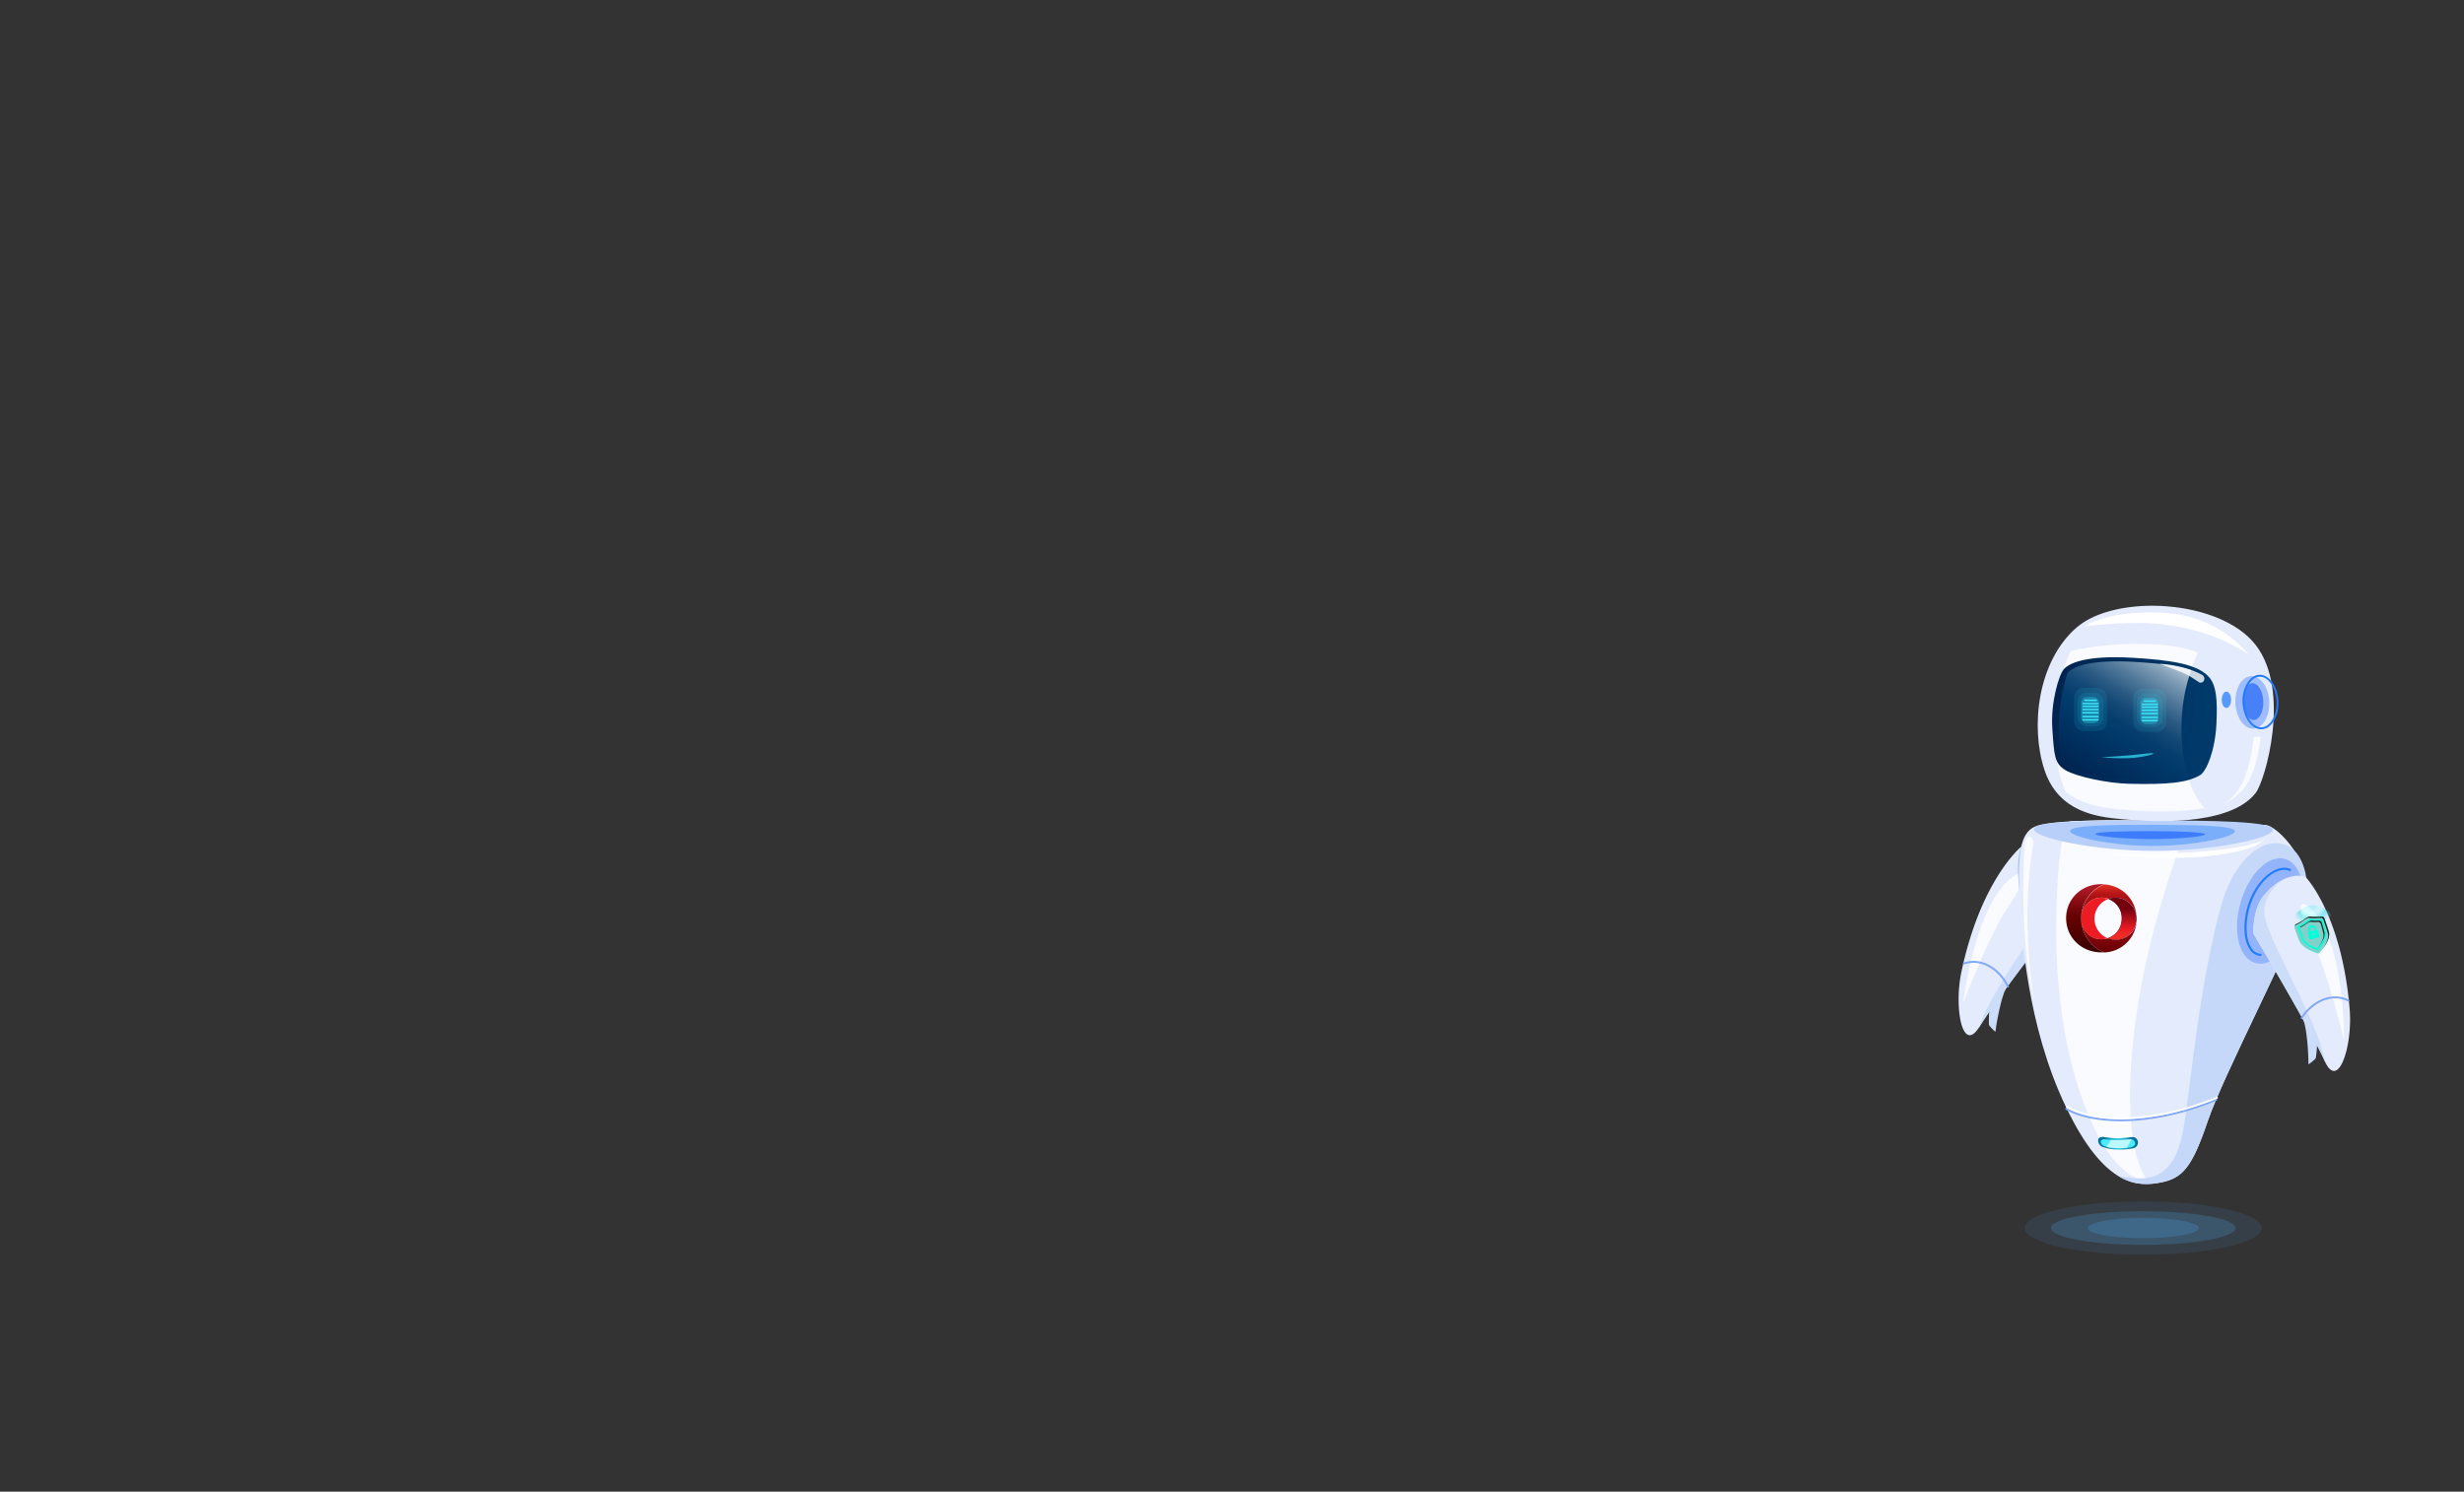 <svg xmlns="http://www.w3.org/2000/svg" xmlns:xlink="http://www.w3.org/1999/xlink" width="1024" height="620" viewBox="0 0 1024 620">
  <rect x="0" y="0" width="1024" height="620" fill="#333333" stroke="none"/>
  <defs>
    <style>
      .cls-1 {
        isolation: isolate;
      }

      .cls-2 {
        fill: none;
      }

      .cls-3, .cls-4 {
        fill: #51b2fb;
      }

      .cls-3, .cls-32 {
        opacity: 0.1;
      }

      .cls-4 {
        opacity: 0.2;
      }

      .cls-5 {
        fill: #e3ebfc;
      }

      .cls-6 {
        fill: #ccddfa;
      }

      .cls-7 {
        fill: #fafbff;
      }

      .cls-8 {
        fill: #80a7f6;
      }

      .cls-9 {
        fill: #9fbcfb;
      }

      .cls-10 {
        fill: #b8d0f9;
      }

      .cls-11, .cls-29, .cls-31 {
        fill: #207bff;
      }

      .cls-11, .cls-37 {
        opacity: 0.4;
      }

      .cls-12 {
        fill: #004bff;
        opacity: 0.5;
        mix-blend-mode: multiply;
      }

      .cls-13 {
        fill: #c5d8fa;
      }

      .cls-14 {
        fill: url(#_ÂÁ_Ï_ÌÌ_È_ËÂÌÚ_30);
      }

      .cls-15 {
        fill: #4aebff;
      }

      .cls-16, .cls-30 {
        fill: #fff;
      }

      .cls-17 {
        fill: #bef9ff;
      }

      .cls-18 {
        fill: url(#linear-gradient);
      }

      .cls-19 {
        fill: #ec1c24;
      }

      .cls-20 {
        fill: url(#linear-gradient-2);
      }

      .cls-21 {
        fill: url(#linear-gradient-3);
      }

      .cls-22 {
        fill: url(#linear-gradient-4);
      }

      .cls-23 {
        fill: url(#linear-gradient-5);
      }

      .cls-24 {
        fill: url(#linear-gradient-6);
      }

      .cls-25 {
        fill: url(#linear-gradient-7);
      }

      .cls-26 {
        fill: url(#_ÂÁ_Ï_ÌÌ_È_ËÂÌÚ_14);
      }

      .cls-27 {
        fill: url(#_ÂÁ_Ï_ÌÌ_È_ËÂÌÚ_18);
      }

      .cls-28 {
        fill: #4880f8;
      }

      .cls-30 {
        opacity: 0.8;
      }

      .cls-31 {
        opacity: 0.72;
      }

      .cls-32, .cls-33, .cls-34, .cls-35 {
        fill: #3ae6fb;
      }

      .cls-33 {
        opacity: 0.3;
      }

      .cls-35 {
        opacity: 0.7;
      }

      .cls-36 {
        fill: #93b4fb;
      }

      .cls-37 {
        mix-blend-mode: lighten;
        fill: url(#radial-gradient);
      }

      .cls-38 {
        fill: #00ffda;
      }

      .cls-39 {
        fill: #7fd1ca;
      }

      .cls-40 {
        fill: #1e1e1e;
      }
    </style>
    <radialGradient id="_ÂÁ_Ï_ÌÌ_È_ËÂÌÚ_30" data-name="¡ÂÁ˚ÏˇÌÌ˚È „‡‰ËÂÌÚ 30" cx="5231.07" cy="475.66" r="6.14" gradientTransform="matrix(-1, 0, 0, 1, 6110.81, 0)" gradientUnits="userSpaceOnUse">
      <stop offset="0" stop-color="#4aebff"/>
      <stop offset="1" stop-color="#00709e"/>
    </radialGradient>
    <linearGradient id="linear-gradient" x1="874.79" y1="368.41" x2="874.79" y2="402.27" gradientTransform="translate(1.11)" gradientUnits="userSpaceOnUse">
      <stop offset="0.02" stop-color="#dd2a21"/>
      <stop offset="0.06" stop-color="#c8201b"/>
      <stop offset="0.1" stop-color="#b71717"/>
      <stop offset="0.15" stop-color="#ac1113"/>
      <stop offset="0.22" stop-color="#a50e12"/>
      <stop offset="0.43" stop-color="#a30d11"/>
      <stop offset="0.79" stop-color="#6b0006"/>
    </linearGradient>
    <linearGradient id="linear-gradient-2" x1="864.96" y1="369.92" x2="864.96" y2="394.22" gradientTransform="translate(1.11)" gradientUnits="userSpaceOnUse">
      <stop offset="0" stop-color="#ad1a27"/>
      <stop offset="0.08" stop-color="#9e151f"/>
      <stop offset="0.28" stop-color="#7d090e"/>
      <stop offset="0.44" stop-color="#680304"/>
      <stop offset="0.56" stop-color="#610000"/>
      <stop offset="0.73" stop-color="#520000"/>
      <stop offset="1" stop-color="#3f0000"/>
    </linearGradient>
    <linearGradient id="linear-gradient-3" x1="68.42" y1="382.43" x2="84.49" y2="382.43" gradientTransform="matrix(-1, 0, 0, 1, 971.64, 0)" gradientUnits="userSpaceOnUse">
      <stop offset="0" stop-color="#be1349"/>
      <stop offset="0.24" stop-color="#be124e"/>
      <stop offset="0.25" stop-color="#be124e"/>
      <stop offset="1" stop-color="#7a0025"/>
    </linearGradient>
    <linearGradient id="linear-gradient-4" x1="63.54" y1="390.51" x2="84.56" y2="390.51" gradientTransform="matrix(-1, 0, 0, 1, 971.64, 0)" gradientUnits="userSpaceOnUse">
      <stop offset="0" stop-color="#282881"/>
      <stop offset="0.27" stop-color="#26257d"/>
      <stop offset="0.55" stop-color="#1f1b70"/>
      <stop offset="0.84" stop-color="#150c5b"/>
      <stop offset="1" stop-color="#0d004c"/>
    </linearGradient>
    <linearGradient id="linear-gradient-5" x1="68.51" y1="390.51" x2="84.49" y2="390.51" xlink:href="#linear-gradient-3"/>
    <linearGradient id="linear-gradient-6" x1="71.75" y1="382.36" x2="91.83" y2="382.36" xlink:href="#linear-gradient-4"/>
    <linearGradient id="linear-gradient-7" x1="880.29" y1="389.7" x2="880.29" y2="378.2" gradientTransform="translate(1.11)" gradientUnits="userSpaceOnUse">
      <stop offset="0" stop-color="#ed2d24"/>
      <stop offset="0.12" stop-color="#ed2824"/>
      <stop offset="0.25" stop-color="#ec1c24"/>
      <stop offset="1" stop-color="#74020d"/>
    </linearGradient>
    <linearGradient id="_ÂÁ_Ï_ÌÌ_È_ËÂÌÚ_14" data-name="¡ÂÁ˚ÏˇÌÌ˚È „‡‰ËÂÌÚ 14" x1="5144.69" y1="547.95" x2="5213.02" y2="547.95" gradientTransform="matrix(-1, -0.05, -0.05, 1, 6086.16, 13.43)" gradientUnits="userSpaceOnUse">
      <stop offset="0" stop-color="#003a6b"/>
      <stop offset="1" stop-color="#00204c"/>
    </linearGradient>
    <linearGradient id="_ÂÁ_Ï_ÌÌ_È_ËÂÌÚ_18" data-name="¡ÂÁ˚ÏˇÌÌ˚È „‡‰ËÂÌÚ 18" x1="5209.2" y1="271.65" x2="5243.82" y2="329.98" gradientTransform="matrix(-1, 0, 0, 1, 6110.81, 0)" gradientUnits="userSpaceOnUse">
      <stop offset="0" stop-color="#cbd7e1"/>
      <stop offset="0.05" stop-color="#aec0d0"/>
      <stop offset="0.15" stop-color="#7998b2"/>
      <stop offset="0.26" stop-color="#4e7698"/>
      <stop offset="0.35" stop-color="#2c5c85"/>
      <stop offset="0.44" stop-color="#144976"/>
      <stop offset="0.53" stop-color="#053e6e"/>
      <stop offset="0.6" stop-color="#003a6b"/>
      <stop offset="1" stop-color="#00204c"/>
    </linearGradient>
    <radialGradient id="radial-gradient" cx="4053.28" cy="611.07" r="13" gradientTransform="matrix(-0.74, 0.02, 0.02, 0.82, 3947.45, -206.49)" gradientUnits="userSpaceOnUse">
      <stop offset="0" stop-color="#00ddde" stop-opacity="0.52"/>
      <stop offset="0.09" stop-color="#2de6e7" stop-opacity="0.65"/>
      <stop offset="0.2" stop-color="#63f1f1" stop-opacity="0.8"/>
      <stop offset="0.3" stop-color="#8af8f9" stop-opacity="0.91"/>
      <stop offset="0.38" stop-color="#a2fdfd" stop-opacity="0.98"/>
      <stop offset="0.43" stop-color="#abffff"/>
      <stop offset="0.46" stop-color="#9ffcfd"/>
      <stop offset="0.51" stop-color="#7ff6f6"/>
      <stop offset="0.58" stop-color="#4aebeb"/>
      <stop offset="0.66" stop-color="#03dcdd"/>
      <stop offset="0.66" stop-color="#00dbdc"/>
      <stop offset="0.69" stop-color="#08dcdd" stop-opacity="0.97"/>
      <stop offset="0.74" stop-color="#1fdfe0" stop-opacity="0.88"/>
      <stop offset="0.8" stop-color="#44e5e5" stop-opacity="0.73"/>
      <stop offset="0.87" stop-color="#78eced" stop-opacity="0.53"/>
      <stop offset="0.94" stop-color="#baf5f6" stop-opacity="0.27"/>
      <stop offset="1" stop-color="#fff" stop-opacity="0"/>
    </radialGradient>
  </defs>
  <title>robot</title>
  <g class="cls-1">
    <g id="robot">
      <g id="fondo">
        <rect class="cls-2" width="1024" height="620"/>
      </g>
      <g id="sombra">
        <ellipse class="cls-3" cx="890.69" cy="510.42" rx="49.25" ry="11.06"/>
        <path class="cls-4" d="M851.83,510.92c0,3.88,17.18,7,38.36,7s38.37-3.15,38.37-7-17.18-7-38.37-7S851.83,507,851.83,510.92Z" transform="translate(0.5 -0.5)"/>
        <path class="cls-4" d="M867.09,510.92c0,2.34,10.35,4.23,23.1,4.23s23.1-1.89,23.1-4.23-10.34-4.23-23.1-4.23S867.09,508.58,867.09,510.92Z" transform="translate(0.5 -0.5)"/>
      </g>
      <g id="brazoIzquierdo">
        <g>
          <path class="cls-5" d="M814.59,404.65c7.2-34.21,21.16-48.8,24.44-51.83a2.79,2.79,0,0,1,1.75-.76c2.43-.16,8.7.47,14.87,9.57,4.25,6.29,2.77,16.45,2.39,16.94-4,5.13-29.12,37.43-35.8,48.49C815,439.09,811.52,419.27,814.59,404.65Z" transform="translate(0.5 -0.5)"/>
          <path class="cls-6" d="M855.68,361.67a28.21,28.21,0,0,0-5.85-6.5c.67.81,1.33,1.69,2,2.68,5.37,7.93,2.79,13.3.9,17C846,388,826.79,412.38,821.85,427.77l.43-.67c6.67-11.06,31.8-43.37,35.8-48.49C858.46,378.11,859.94,368,855.68,361.67Z" transform="translate(0.5 -0.5)"/>
          <path class="cls-7" d="M836.1,364.85c-16.1,11.59-20.79,52.81-20.79,52.81s10.65-28.37,18.74-40.21S841.6,360.89,836.1,364.85Z" transform="translate(0.5 -0.5)"/>
          <path class="cls-6" d="M826.26,420.43a44.45,44.45,0,0,0-.19,5.95c.07.54,2.7,3.18,2.73,2.9.2-2.49,2.44-15.42,4.82-18.71C834.47,409.41,826.35,418,826.26,420.43Z" transform="translate(0.5 -0.5)"/>
          <path class="cls-8" d="M833.91,411a.41.41,0,0,1-.32-.23c-3-6.56-10.3-12.08-17.83-9.39a.4.4,0,0,1-.51-.24.41.41,0,0,1,.24-.51c8-2.84,15.65,2.93,18.83,9.8a.4.4,0,0,1-.2.53A.52.52,0,0,1,833.91,411Z" transform="translate(0.5 -0.5)"/>
        </g>
        <path class="cls-9" d="M838.46,368c.92,10.68,5.4,19,10,18.62s7.57-9.38,6.64-20.06-5.39-18.87-10-18.63C838.45,348.31,837.53,357.35,838.46,368Z" transform="translate(0.5 -0.5)"/>
      </g>
      <g id="torso">
        <path class="cls-5" d="M940.73,343.37c4.77-.31,21.58,16.56,16.52,32.93s-33.72,71-40.21,90.11S906.66,490.24,897.43,492s-23.18,2.37-39.35-31.39-18.65-71.68-19.39-89.7,1.15-25.16,7.45-27.22C860.82,338.88,940.73,343.37,940.73,343.37Z" transform="translate(0.5 -0.5)"/>
        <path class="cls-7" d="M864.61,456.61c-12.54-35.51-11-73.69-9.87-91.78.78-12,2.2-19.12,5-22.93,13.35-.75,32.86-.42,49.39.11-8.84,23.32-21.91,62.58-24.08,103-1.45,27,2.28,40.17,7.44,46.92C884,490.29,873.93,483,864.61,456.61Z" transform="translate(0.5 -0.5)"/>
        <path class="cls-10" d="M844.74,345.17c0,3.5,24.73,8.94,49.68,9s49.7-5.31,49.7-8.81-24.73-3.82-49.68-3.86S844.74,341.67,844.74,345.17Z" transform="translate(0.5 -0.5)"/>
        <path class="cls-11" d="M859.82,345.89c0,2.42,17,6.18,34.22,6.21s34.24-3.68,34.24-6.1-17-2.64-34.22-2.67S859.83,343.47,859.82,345.89Z" transform="translate(0.5 -0.5)"/>
        <path class="cls-12" d="M870.28,347.14c0,.93,11.75,2.1,23.2,2.12s22.41-1.11,22.41-2-11-1.29-22.41-1.31S870.28,346.22,870.28,347.14Z" transform="translate(0.5 -0.5)"/>
        <path class="cls-13" d="M906.77,470.37c2.66-14.32,6.61-61.13,16-94.16,4.71-16.56,15.81-28.24,26.56-24.54,7.63,2.63,10.64,15.78,7.9,24.63-5.06,16.36-33.72,71-40.21,90.11S906.66,490.24,897.43,492c-4.75.89-10.76,1.48-17.67-2.76C889.11,490.69,902.38,494.07,906.77,470.37Z" transform="translate(0.5 -0.5)"/>
        <path class="cls-14" d="M873.75,477.34a17.08,17.08,0,0,0,5.68.93,26.41,26.41,0,0,0,6.37-.46,2.56,2.56,0,0,0,2.22-2.37h0a2.3,2.3,0,0,0-2.23-2.35s-4.89.54-6.09.53a44,44,0,0,1-6.17-.58c-1.23,0-2.38.36-2,2.12A3.08,3.08,0,0,0,873.75,477.34Z" transform="translate(0.5 -0.5)"/>
        <path class="cls-15" d="M874.53,477.07a17.41,17.41,0,0,0,4.92.67,28,28,0,0,0,5.5-.33c1-.22,1.92-.76,1.92-1.69h0a1.83,1.83,0,0,0-1.93-1.68s-4.23.39-5.26.38a43.49,43.49,0,0,1-5.34-.41c-1.06,0-2.05.26-1.73,1.51C872.76,476.1,873.25,476.68,874.53,477.07Z" transform="translate(0.5 -0.5)"/>
        <path class="cls-8" d="M880.81,466.54c11.24,0,25-2.44,39.89-8.55a.39.39,0,0,0-.3-.73c-27.71,11.38-51.54,9.94-62,3.78a.4.4,0,0,0-.55.14.39.39,0,0,0,.14.54C863,464.65,870.91,466.54,880.81,466.54Z" transform="translate(0.5 -0.5)"/>
        <path class="cls-16" d="M881.1,465.65c11.24,0,25-2.44,39.89-8.55a.4.4,0,0,0,.22-.52.4.4,0,0,0-.52-.21c-27.7,11.38-51.54,9.94-62,3.78a.38.38,0,0,0-.54.14.39.39,0,0,0,.14.54C863.28,463.76,871.21,465.65,881.1,465.65Z" transform="translate(0.5 -0.5)"/>
        <path class="cls-7" d="M840.79,352.6c-2.13,43.28,4.11,63.77,4.11,63.77s-6-32.71-.46-64.32C845.19,347.72,841.12,345.84,840.79,352.6Z" transform="translate(0.5 -0.5)"/>
        <path class="cls-16" d="M940.31,349.58s-4.92,3-22.93,4.63-41.72,1.36-41.72,1.36,21.85,2.89,41.8.74S940.31,349.58,940.31,349.58Z" transform="translate(0.5 -0.5)"/>
        <path class="cls-17" d="M876.8,474.28c.87.08,1.88.14,2.88.14s5.26-.38,5.26-.38a2.58,2.58,0,0,1,.4,0l-1.94,3.54a38.11,38.11,0,0,1-3.95.12,17.85,17.85,0,0,1-4.58-.58Z" transform="translate(0.5 -0.5)"/>
        <g>
          <path class="cls-18" d="M864.43,382.26A15.3,15.3,0,0,1,874,368.09c.58.05,1.15.12,1.71.22a14.08,14.08,0,0,1,11.7,13.41c0,.15,0,.31,0,.46v.16h0a8.72,8.72,0,0,0-11.57-8.23c.86-.31.83-.31,0,0a8.26,8.26,0,0,0-2.94-.52,8.36,8.36,0,0,0-8.33,8.64v.08a8.22,8.22,0,0,0,8.25,8.56,8.47,8.47,0,0,0,2.69-.44,8.7,8.7,0,0,0,12-7.95,14,14,0,0,1-11.62,13.7c-.58.1-1.18.17-1.78.22A15.29,15.29,0,0,1,864.43,382.26Z" transform="translate(0.5 -0.5)"/>
          <path class="cls-19" d="M869.94,382.36a8.71,8.71,0,0,0,5.49,8.1,8.47,8.47,0,0,1-2.69.44,8.22,8.22,0,0,1-8.25-8.56v-.08a8.36,8.36,0,0,1,8.33-8.64,8.26,8.26,0,0,1,2.94.52c.88-.33.91-.33,0,0A8.71,8.71,0,0,0,869.94,382.36Z" transform="translate(0.5 -0.5)"/>
          <path class="cls-20" d="M872.74,368c.41,0,.82,0,1.22,0a15.29,15.29,0,0,0,0,28.34c-.39,0-.77,0-1.16,0-8.48,0-14.65-6.4-14.65-14.21v-.08C858.17,374.37,864.26,368,872.74,368Z" transform="translate(0.5 -0.5)"/>
          <path class="cls-21" d="M887.38,382.36v0Z" transform="translate(0.5 -0.5)"/>
          <path class="cls-22" d="M875.66,390.38Z" transform="translate(0.5 -0.5)"/>
          <path class="cls-23" d="M875.66,390.38Z" transform="translate(0.5 -0.5)"/>
          <path class="cls-24" d="M878.66,391.09a8.68,8.68,0,0,1-3.23-.63l.23-.08h0a8.49,8.49,0,0,0,5.62-8.12v-.08a8.35,8.35,0,0,0-5.52-8l0,0a8.72,8.72,0,0,1,11.57,8.23v.16A8.72,8.72,0,0,1,878.66,391.09Z" transform="translate(0.5 -0.5)"/>
          <path class="cls-25" d="M878.66,391.09a8.68,8.68,0,0,1-3.23-.63l.23-.08h0a8.49,8.49,0,0,0,5.62-8.12v-.08a8.35,8.35,0,0,0-5.52-8l0,0a8.72,8.72,0,0,1,11.57,8.23v.16A8.72,8.72,0,0,1,878.66,391.09Z" transform="translate(0.5 -0.5)"/>
        </g>
      </g>
      <g id="cabeza">
        <g>
          <path class="cls-5" d="M936.94,330.06c-11.35,14.62-46.11,11.83-55.79,10.91s-26.09-2.62-32-20.44-2.95-45,13.29-59.16,59.73-11.83,74.5,7.22S940.88,325,936.94,330.06Z" transform="translate(0.5 -0.5)"/>
          <path class="cls-16" d="M933.94,272.48c-.65-.23-14.07-10.66-38.37-12.75-8.36-.71-21.4,0-29.77,1.16.83-.88,12.85-7.82,37.64-5.24A48.93,48.93,0,0,1,933.94,272.48Z" transform="translate(0.5 -0.5)"/>
          <path class="cls-7" d="M889.76,268.16c7.82.13,15.66.68,23,3.48l.17.07c-7.66,16.21-8.29,37.34-3.8,52.44a31.69,31.69,0,0,0,6.51,12.24c-13.52,2.39-28.65,1.15-34.53.59-6.4-.61-15.75-1.56-23-7.29a36.13,36.13,0,0,1-2.12-5.54c-4.54-15.3-3.84-36.78,4.11-53.07A125.76,125.76,0,0,1,889.76,268.16Z" transform="translate(0.5 -0.5)"/>
          <path class="cls-26" d="M918.05,282.56c-4.51-6.14-16.8-7.74-32.21-8.66-19.87-1.18-26.59,2.41-28.62,4.71s-5.55,13.71-4.8,24.8.88,14.43,5.45,17.19,17.74,5.46,26.26,5.66c16.13.4,24.26-.39,29.66-3.56,2.76-1.62,6.26-10.34,6.81-21.1S920.38,285.74,918.05,282.56Z" transform="translate(0.5 -0.5)"/>
          <path class="cls-27" d="M886.4,275.61c9.57.56,17.88,1.39,23.73,3.45-5.12,14.2-5.15,31.05-1.35,43.51,0,.14.09.28.14.42-5.11,1.48-12.43,1.83-24.17,1.55-8.17-.19-20.81-2.72-25.19-5.29a7.81,7.81,0,0,1-3.43-3.58,74.22,74.22,0,0,1,2.53-35.29,3,3,0,0,1,.28-.37C860.89,277.87,867.33,274.51,886.4,275.61Z" transform="translate(0.5 -0.5)"/>
          <path class="cls-9" d="M928.49,292.75c.27,6,3.64,10.77,7.52,10.6s6.82-5.2,6.55-11.22-3.63-10.77-7.52-10.6S928.23,286.73,928.49,292.75Z" transform="translate(0.5 -0.5)"/>
          <path class="cls-28" d="M931.57,292.3c.19,4.23,2.25,7.57,4.6,7.47s4.11-3.62,3.93-7.85-2.25-7.57-4.61-7.47S931.38,288.07,931.57,292.3Z" transform="translate(0.5 -0.5)"/>
          <path class="cls-29" d="M939.22,303.6h.22c4.1-.18,7.2-5.4,6.93-11.63s-3.85-11.16-7.94-11c-2,.09-3.85,1.37-5.15,3.61a14.72,14.72,0,0,0-1.77,8l.39,0-.39,0C931.78,298.74,935.22,303.6,939.22,303.6Zm-.56-21.83c3.58,0,6.66,4.53,6.91,10.22s-2.51,10.65-6.17,10.81-6.84-4.42-7.1-10.22A14.06,14.06,0,0,1,934,285c1.16-2,2.76-3.14,4.5-3.22Z" transform="translate(0.5 -0.5)"/>
          <path class="cls-7" d="M939,306.72l-2.85.1s-1.22,11.84-4.63,18.79-8.26,9.18-8.26,9.18,7.3-2.36,11.67-11.38C938,316.92,939,306.72,939,306.72Z" transform="translate(0.5 -0.5)"/>
          <path class="cls-30" d="M915.37,283.46v0a1.5,1.5,0,0,1-2.17.51c-1.39-.95-3.5-2.36-4.72-3-1.91-1.05-11.41-4.55-11.41-4.55s9.52.19,17.59,4.58A1.8,1.8,0,0,1,915.37,283.46Z" transform="translate(0.5 -0.5)"/>
        </g>
        <path class="cls-31" d="M922.82,291.36c0,1.87.87,3.39,1.95,3.39s1.94-1.52,1.94-3.39-.87-3.38-1.94-3.38S922.82,289.5,922.82,291.36Z" transform="translate(0.5 -0.5)"/>
      </g>
      <g id="ojos">
        <g>
          <rect class="cls-32" x="886.06" y="286.77" width="13.71" height="17.91" rx="3.93" transform="translate(1786.32 590.95) rotate(-180)"/>
          <rect class="cls-32" x="887.5" y="288.7" width="10.83" height="14.06" rx="3.93" transform="translate(1786.32 590.95) rotate(-180)"/>
          <rect class="cls-33" x="888.99" y="290.5" width="7.52" height="10.94" rx="2.44" transform="translate(1785.99 591.44) rotate(-180)"/>
          <path class="cls-34" d="M889.79,294.72H896a.3.3,0,0,0,.3-.3.29.29,0,0,0-.3-.3h-6.17a.29.29,0,0,0-.3.3A.3.3,0,0,0,889.79,294.72Z" transform="translate(0.5 -0.5)"/>
          <path class="cls-34" d="M889.79,296H896a.29.29,0,0,0,.3-.3.3.3,0,0,0-.3-.3h-6.17a.3.3,0,0,0-.3.3A.29.29,0,0,0,889.79,296Z" transform="translate(0.5 -0.5)"/>
          <path class="cls-34" d="M889.79,297.37H896a.3.3,0,1,0,0-.59h-6.17a.3.3,0,1,0,0,.59Z" transform="translate(0.5 -0.5)"/>
          <path class="cls-34" d="M890.58,292.22h4.59a.3.3,0,0,0,.3-.3.29.29,0,0,0-.3-.3h-4.59a.29.29,0,0,0-.3.3A.3.3,0,0,0,890.58,292.22Z" transform="translate(0.5 -0.5)"/>
          <path class="cls-34" d="M889.79,293.57H896a.29.29,0,0,0,.3-.3.3.3,0,0,0-.3-.3h-6.17a.3.3,0,0,0-.3.3A.29.29,0,0,0,889.79,293.57Z" transform="translate(0.5 -0.5)"/>
          <path class="cls-34" d="M889.79,299H896a.29.29,0,0,0,.3-.3.3.3,0,0,0-.3-.3h-6.17a.3.3,0,0,0-.3.3A.29.29,0,0,0,889.79,299Z" transform="translate(0.5 -0.5)"/>
          <path class="cls-34" d="M889.79,300.29H896a.3.3,0,0,0,.3-.3.29.29,0,0,0-.3-.3h-6.17a.29.29,0,0,0-.3.3A.3.3,0,0,0,889.79,300.29Z" transform="translate(0.5 -0.5)"/>
        </g>
        <g>
          <rect class="cls-32" x="861.44" y="286.45" width="13.71" height="17.91" rx="3.93" transform="translate(1737.1 590.3) rotate(-180)"/>
          <rect class="cls-32" x="862.88" y="288.37" width="10.83" height="14.06" rx="3.93" transform="translate(1737.1 590.3) rotate(-180)"/>
          <rect class="cls-33" x="864.37" y="290.18" width="7.52" height="10.94" rx="2.44" transform="translate(1736.76 590.8) rotate(-180)"/>
          <path class="cls-34" d="M865.17,294.39h6.18a.3.3,0,1,0,0-.59h-6.18a.3.3,0,0,0,0,.59Z" transform="translate(0.5 -0.5)"/>
          <path class="cls-34" d="M865.17,295.7h6.18a.31.31,0,0,0,.3-.3.3.3,0,0,0-.3-.3h-6.18a.29.29,0,0,0-.29.3A.3.3,0,0,0,865.17,295.7Z" transform="translate(0.5 -0.5)"/>
          <path class="cls-34" d="M865.17,297.05h6.18a.3.3,0,0,0,.3-.3.31.31,0,0,0-.3-.3h-6.18a.3.3,0,0,0-.29.3A.29.29,0,0,0,865.17,297.05Z" transform="translate(0.5 -0.5)"/>
          <path class="cls-34" d="M866,291.89h4.6a.3.3,0,1,0,0-.59H866a.3.3,0,1,0,0,.59Z" transform="translate(0.5 -0.5)"/>
          <path class="cls-34" d="M865.17,293.25h6.18a.31.31,0,0,0,.3-.3.3.3,0,0,0-.3-.3h-6.18a.29.29,0,0,0-.29.3A.3.3,0,0,0,865.17,293.25Z" transform="translate(0.5 -0.5)"/>
          <path class="cls-34" d="M865.17,298.66h6.18a.31.31,0,0,0,.3-.3.3.3,0,0,0-.3-.3h-6.18a.29.29,0,0,0-.29.3A.3.3,0,0,0,865.17,298.66Z" transform="translate(0.5 -0.5)"/>
          <path class="cls-34" d="M865.17,300h6.18a.3.3,0,0,0,.3-.3.31.31,0,0,0-.3-.3h-6.18a.3.3,0,0,0-.29.3A.29.29,0,0,0,865.17,300Z" transform="translate(0.5 -0.5)"/>
        </g>
      </g>
      <path id="boca" class="cls-35" d="M890.06,313.86c-6.19.79-17.28,1.4-17.28,1.4s9.81,1,16.21-.11S896.71,313,890.06,313.86Z" transform="translate(0.5 -0.5)"/>
      <g id="brazoDerecho">
        <path class="cls-36" d="M930.66,375.6c-3.43,11.94-.71,23.2,6.07,25.15s15-6.16,18.48-18.1.71-23.21-6.06-25.15S934.09,363.65,930.66,375.6Z" transform="translate(0.5 -0.5)"/>
        <path class="cls-29" d="M938.9,397.8a.43.43,0,0,0,.44-.41.42.42,0,0,0-.4-.45,5,5,0,0,1-4-2.79c-2.81-4.84-2.27-14,1.27-21.26,4.22-8.7,11-12.17,14.82-10.39a.44.44,0,0,0,.57-.21.44.44,0,0,0-.21-.58c-4.83-2.22-12,2.62-16,10.8-3.65,7.52-4.18,17-1.23,22.07a5.85,5.85,0,0,0,4.67,3.22Z" transform="translate(0.5 -0.5)"/>
        <g>
          <path class="cls-5" d="M976,420.15c-2.85-34.85-14.87-51.08-17.74-54.49a2.85,2.85,0,0,0-1.64-1c-2.39-.46-8.7-.62-16,7.64-5,5.7-4.82,16-4.5,16.5,3.32,5.59,24.2,40.79,29.43,52.6C971.3,454.26,977.23,435,976,420.15Z" transform="translate(0.5 -0.5)"/>
          <path class="cls-6" d="M940.64,372.35a28.19,28.19,0,0,1,6.61-5.71c-.75.71-1.53,1.5-2.31,2.4-6.33,7.19-4.44,12.85-3,16.73,5.05,13.9,21,40.51,24,56.4-.11-.23-.23-.47-.34-.72-5.24-11.81-26.11-47-29.43-52.6C935.82,388.31,935.62,378.05,940.64,372.35Z" transform="translate(0.5 -0.5)"/>
          <path class="cls-7" d="M959.66,378c14.52,13.52,14,55,14,55s-7-29.48-13.54-42.24S954.71,373.34,959.66,378Z" transform="translate(0.5 -0.5)"/>
          <path class="cls-6" d="M962.46,434.34a46.62,46.62,0,0,1-.56,5.92c-.14.53-3.08,2.82-3.07,2.53.11-2.49-.49-15.6-2.44-19.16C955.69,422.38,962.67,432,962.46,434.34Z" transform="translate(0.5 -0.5)"/>
          <path class="cls-8" d="M956.05,424a.39.39,0,0,0,.34-.19c3.83-6.13,11.74-10.69,18.87-7.08a.4.4,0,1,0,.36-.71c-7.55-3.82-15.89.94-19.9,7.37a.4.4,0,0,0,.12.55A.42.42,0,0,0,956.05,424Z" transform="translate(0.5 -0.5)"/>
        </g>
        <g>
          <path class="cls-37" d="M951.24,387.83c.17,5.9,4.63,10.56,10,10.39s9.49-5.08,9.31-11-4.64-10.56-10-10.4S951.06,381.92,951.24,387.83Z" transform="translate(0.5 -0.5)"/>
          <g>
            <path class="cls-38" d="M967.46,388.45c.13,2-1,4.06-2.13,5.64a20.14,20.14,0,0,1-2.31,2.67s-6.15-1.57-7.84-5.1c-.35-.74-2-5.36-2-5.36s-.48-1.12.42-1.63a28.87,28.87,0,0,0,3.12-1.76,9.26,9.26,0,0,1,2.07-1.34c.59-.21.85-.09,1.93,0a32.89,32.89,0,0,0,3.67-.09c1.08,0,1.21,1.21,1.21,1.21S967.4,387.61,967.46,388.45Z" transform="translate(0.5 -0.5)"/>
            <path class="cls-39" d="M964.43,381.47a32.89,32.89,0,0,1-3.67.09c-1.08-.08-1.34-.2-1.92,0a9,9,0,0,0-2.08,1.34,28.87,28.87,0,0,1-3.12,1.76c-.9.51-.42,1.63-.42,1.63s1.61,4.62,2,5.36c1.69,3.52,7.83,5.1,7.83,5.1h0s4.7-4.34,4.44-8.31c-.06-.84-1.82-5.77-1.82-5.77S965.51,381.44,964.43,381.47Zm.32,1.27a37.09,37.09,0,0,1,1.48,5.59c.11,1.71-1,3.84-1.91,5.12a17.83,17.83,0,0,1-1.65,2,17.56,17.56,0,0,1-2.38-.94c-1.42-.68-3.27-1.8-4-3.34-.24-.5-1.31-3.49-1.93-5.26l0-.06a1,1,0,0,1-.05-.23l.78-.4a18.4,18.4,0,0,0,2.4-1.4c.93-.67,1.53-1.66,3.47-1.28a11.07,11.07,0,0,0,2.83,0l.9,0S964.75,382.71,964.75,382.74Z" transform="translate(0.5 -0.5)"/>
            <path class="cls-40" d="M965.64,382.68s-.13-1.24-1.21-1.21a32.82,32.82,0,0,1-3.67.09c-1.08-.08-1.34-.2-1.93,0a8.91,8.91,0,0,0-2.07,1.34,28.87,28.87,0,0,1-3.12,1.76,1.05,1.05,0,0,0-.49.59l.08-.05a28.34,28.34,0,0,0,3.12-1.77,8.78,8.78,0,0,1,2.07-1.33c.59-.22.85-.1,1.93,0A32.7,32.7,0,0,0,964,382c1.08,0,1.21,1.22,1.21,1.22s1.77,4.93,1.83,5.76c.13,2.06-1.07,4.23-2.26,5.83,1.3-1.63,2.82-4.06,2.67-6.36C967.4,387.61,965.64,382.68,965.64,382.68Z" transform="translate(0.5 -0.5)"/>
            <path class="cls-39" d="M961.33,388.55a.36.36,0,0,1-.09.36l.08.29a.08.08,0,0,1-.06.1l-.23.06a.08.08,0,0,1-.1-.05l-.08-.29a.41.41,0,0,1-.26-.27.4.4,0,0,1,.27-.48A.39.39,0,0,1,961.33,388.55Z" transform="translate(0.5 -0.5)"/>
            <path class="cls-39" d="M961.33,386.58l.15.56-1.7.45-.15-.56a.88.88,0,1,1,1.7-.45Z" transform="translate(0.5 -0.5)"/>
            <path class="cls-39" d="M963.4,383.15a18.15,18.15,0,0,1-2.58,0,2.37,2.37,0,0,0-1.28.1h0a5.64,5.64,0,0,0-.62.34c-.28.17-.62.4-1,.68a18.27,18.27,0,0,1-2.19,1.28c-.64.37-.28,1.21-.28,1.21s1.19,3.46,1.44,4c1.24,2.64,5.6,3.87,5.6,3.87h0s3.29-3.4,3.06-6.35c0-.62-1.12-4.26-1.12-4.26S964.15,383.14,963.4,383.15Zm0,6.33a.47.47,0,0,1-.34.59l-3.28.87a.49.49,0,0,1-.58-.35l-.58-2.2a.48.48,0,0,1,.34-.59l.12,0-.15-.57a1.57,1.57,0,1,1,3-.8l.15.57.13,0a.49.49,0,0,1,.58.35Z" transform="translate(0.5 -0.5)"/>
            <path class="cls-40" d="M964.41,384.05s-.26-.91-1-.9a19.61,19.61,0,0,1-2.57,0,2.37,2.37,0,0,0-1.28.1h0a5.64,5.64,0,0,0-.62.34c-.28.17-.62.4-1,.68a18.27,18.27,0,0,1-2.19,1.28.72.72,0,0,0-.36.5,16.56,16.56,0,0,0,2.14-1.24,10.54,10.54,0,0,1,1-.68,3.82,3.82,0,0,1,.62-.34h0a2.42,2.42,0,0,1,1.27-.1,19.89,19.89,0,0,0,2.58,0c.76,0,1,.9,1,.9s1.07,3.63,1.12,4.25c.14,1.83-1.08,3.84-2,5.1.94-1.16,2.59-3.51,2.43-5.63C965.48,387.69,964.41,384.05,964.41,384.05Z" transform="translate(0.5 -0.5)"/>
          </g>
        </g>
      </g>
    </g>
  </g>
</svg>
